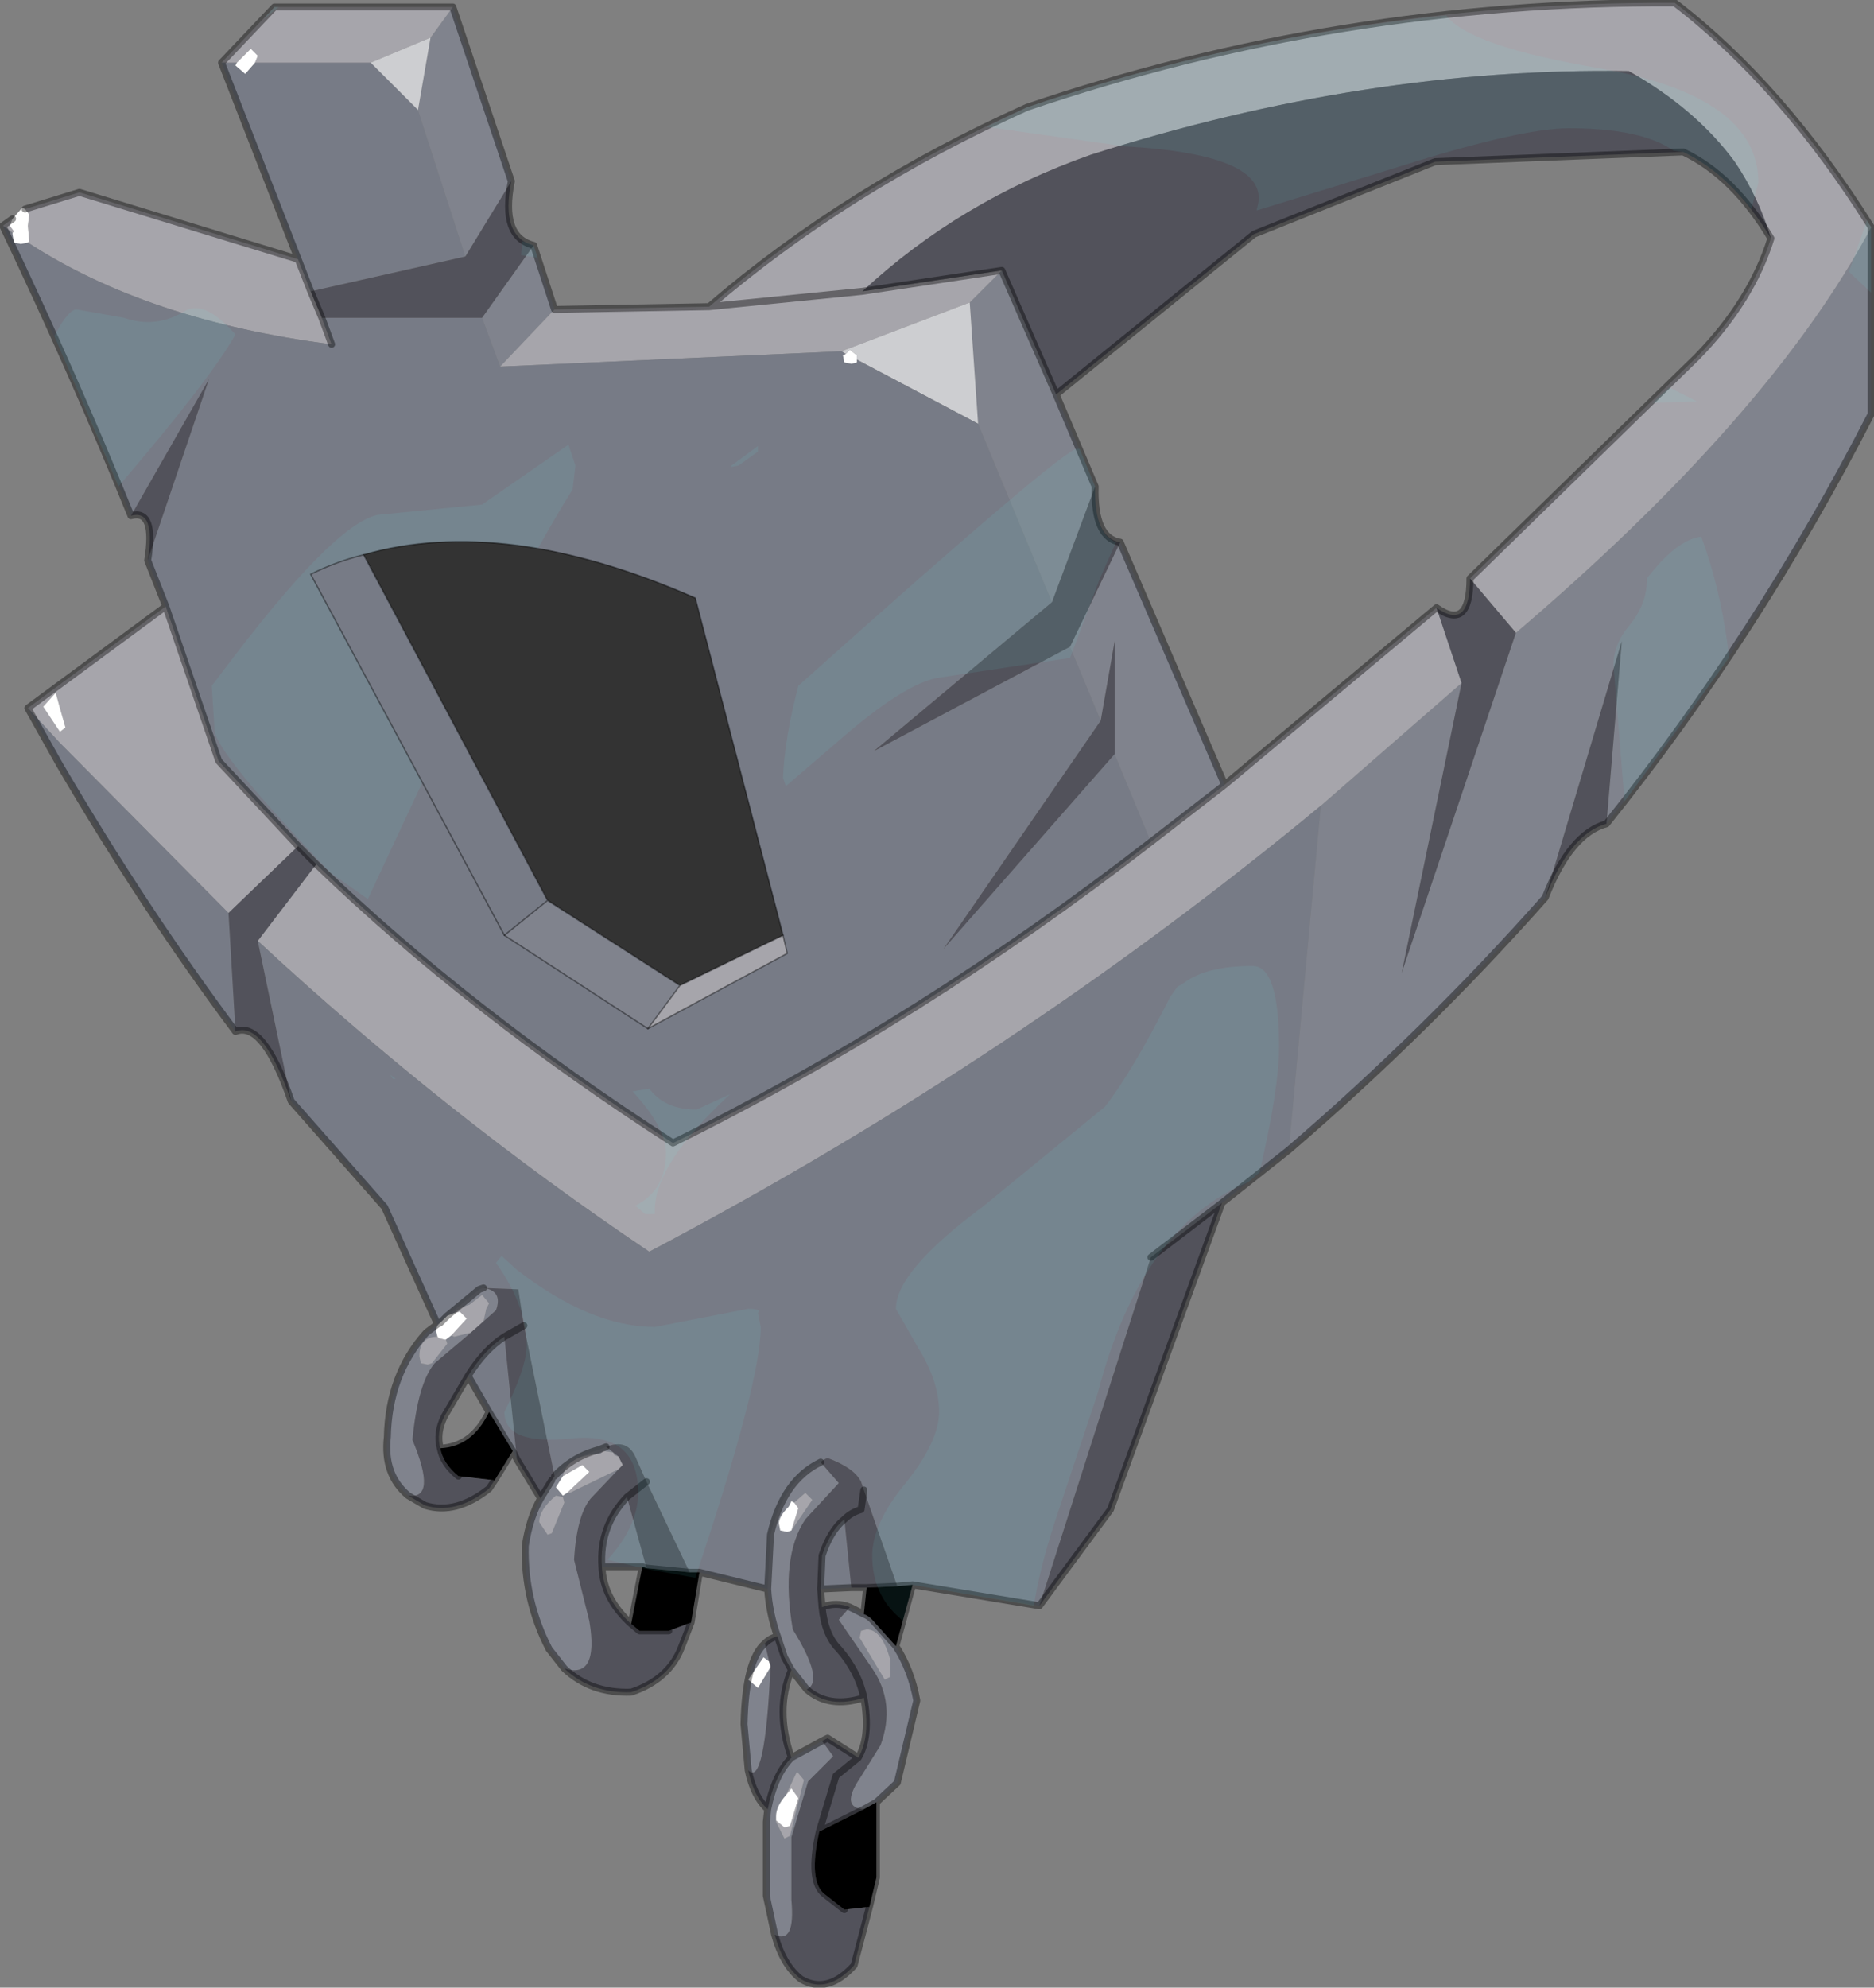 <?xml version="1.0" encoding="UTF-8" standalone="no"?>
<svg xmlns:xlink="http://www.w3.org/1999/xlink" height="71.3px" width="67.25px" xmlns="http://www.w3.org/2000/svg">
  <rect width="100%" height="100%" fill="#808080" stroke="none"/>
  <g transform="matrix(1.0, 0.0, 0.0, 1.0, -241.35, -164.8)">
    <path d="M276.15 175.65 L277.3 174.5 279.25 178.95 280.65 182.25 279.1 186.4 276.45 180.0 276.15 175.65 M261.25 175.9 L259.3 177.95 258.65 176.2 260.5 173.6 261.25 175.9 M308.5 172.95 L308.5 179.65 Q304.45 187.55 299.0 194.35 L299.55 187.8 296.8 197.0 Q292.55 201.8 287.6 206.05 L288.75 193.7 293.8 189.3 291.65 199.7 295.75 187.5 Q304.9 179.7 308.5 172.95 M273.5 223.85 Q274.05 224.7 274.25 225.8 L273.55 228.75 272.8 229.45 272.35 229.7 Q271.5 229.65 272.2 228.6 L272.95 227.4 Q273.5 225.9 272.65 224.65 L271.45 222.9 271.85 222.45 272.35 222.7 Q272.5 222.75 272.65 222.9 L273.5 223.85 M269.15 234.2 L268.85 232.8 268.85 230.15 268.9 229.7 Q269.15 228.45 269.75 227.85 L270.85 227.25 271.25 227.8 270.35 228.7 269.75 230.7 269.75 232.95 Q269.9 234.55 269.15 234.2 M268.2 228.3 L268.05 226.65 Q268.1 224.35 268.8 223.75 L268.95 224.4 268.75 224.25 268.2 225.05 268.55 225.35 269.0 224.6 Q268.8 228.95 268.2 228.3 M269.25 223.5 Q268.95 222.65 268.9 221.8 L269.0 219.85 Q269.45 217.9 270.8 217.25 L271.45 218.0 270.25 219.3 Q269.35 220.65 269.8 223.25 270.95 225.1 270.3 225.4 L269.75 224.7 269.5 224.25 269.25 223.5 M261.6 224.65 L261.05 223.95 Q260.15 222.2 260.2 220.25 260.35 219.25 260.75 218.55 L261.15 217.9 261.25 217.75 Q261.9 217.05 262.85 216.8 L263.1 216.7 263.55 217.05 263.4 217.0 263.35 216.9 263.0 216.85 262.9 216.95 Q261.7 217.0 261.55 217.75 L261.3 218.15 261.55 218.45 261.7 218.35 261.75 218.35 261.8 218.35 263.55 217.5 262.55 218.55 Q262.05 219.15 261.95 220.75 L262.5 222.95 Q262.85 225.05 261.6 224.65 M256.0 218.45 Q255.1 217.7 255.25 216.35 255.3 214.1 256.65 212.6 L257.05 212.3 257.15 212.25 Q257.0 212.35 257.0 212.55 L257.05 212.75 Q256.4 212.75 256.4 213.45 L256.45 213.7 256.7 213.75 256.85 213.7 257.4 213.0 257.35 212.85 257.55 212.7 257.65 212.75 258.25 212.6 256.95 213.7 Q256.35 214.4 256.15 216.45 257.05 218.6 256.0 218.45 M257.6 165.05 L259.7 171.3 258.05 174.0 256.35 168.75 256.8 166.15 257.6 165.05 M285.3 192.95 L282.65 195.0 281.35 191.85 281.35 187.8 280.85 190.65 279.75 188.0 281.55 184.25 285.3 192.95 M269.75 219.7 L270.5 218.6 270.25 218.35 269.85 218.7 269.75 218.65 269.65 218.85 Q269.3 219.2 269.3 219.45 L269.35 219.7 269.6 219.75 269.75 219.7 M272.25 223.3 L272.2 223.55 273.1 225.05 273.3 224.95 273.3 224.35 Q273.0 223.25 272.45 223.25 L272.25 223.3 M269.2 230.1 L269.2 230.15 269.5 230.75 269.7 230.65 270.2 228.65 269.95 228.35 269.55 229.2 Q269.2 229.6 269.2 229.95 L269.2 230.1 M257.4 212.0 L258.55 211.05 258.7 211.0 Q259.4 211.1 259.15 211.8 L258.7 212.2 258.8 211.75 258.9 211.55 258.65 211.25 258.2 211.6 Q257.85 211.7 257.65 211.9 L257.4 212.0 M260.7 219.4 L261.0 219.85 261.15 219.8 261.6 218.7 261.55 218.5 261.3 218.45 Q260.7 218.95 260.7 219.4" fill="#80838d" fill-rule="evenodd" stroke="none"/>
    <path d="M277.3 174.5 L276.15 175.65 271.55 177.4 259.3 177.95 261.25 175.9 266.8 175.8 272.3 175.25 266.8 175.8 Q271.75 171.55 278.2 168.65 289.4 164.85 301.45 164.9 305.3 167.85 308.5 172.95 304.9 179.7 295.75 187.5 L294.1 185.55 302.25 177.6 Q304.2 175.6 304.9 173.35 304.45 171.85 303.6 170.6 302.2 168.7 299.8 167.35 290.4 167.2 280.5 170.35 275.8 172.0 272.3 175.25 L277.3 174.5 M242.35 190.2 L247.3 186.55 249.2 192.1 252.05 195.15 249.55 197.55 243.5 191.45 242.35 190.2 M241.45 172.9 L241.8 172.65 241.7 172.9 241.85 173.1 241.8 173.15 241.45 172.9 M242.25 172.3 L244.2 171.7 252.05 174.1 252.5 175.25 252.9 176.2 253.25 177.15 Q246.65 176.3 242.35 173.5 L242.4 173.45 242.35 172.9 242.4 172.5 242.25 172.3 M249.3 167.05 L251.2 165.05 257.6 165.05 256.8 166.15 254.65 167.05 250.5 167.05 250.6 166.8 250.35 166.55 249.85 167.05 249.3 167.05 M292.9 186.6 L293.8 189.3 288.75 193.7 Q277.75 202.8 264.65 209.7 257.35 204.8 250.6 198.55 L252.7 195.8 Q258.2 201.1 265.5 205.8 274.4 201.4 282.65 195.0 L285.3 192.95 292.9 186.6 M269.85 218.7 L270.25 218.35 270.5 218.6 269.75 219.7 270.0 218.9 269.85 218.7 M272.25 223.3 L272.45 223.25 Q273.0 223.25 273.3 224.35 L273.3 224.95 273.1 225.05 272.2 223.55 272.25 223.3 M269.2 230.1 L269.5 230.35 269.7 230.3 270.0 229.3 269.75 228.95 269.55 229.2 269.95 228.35 270.2 228.65 269.7 230.65 269.5 230.75 269.2 230.15 269.2 230.1 M243.5 191.05 L243.7 190.9 243.5 190.2 243.35 189.65 242.9 190.15 243.5 191.05 M258.7 212.2 L258.25 212.6 257.65 212.75 257.55 212.7 258.1 212.1 257.85 211.85 257.65 211.9 Q257.85 211.7 258.2 211.6 L258.65 211.25 258.9 211.55 258.8 211.75 258.7 212.2 M261.7 218.35 L262.5 217.6 262.25 217.35 261.55 217.75 Q261.7 217.0 262.9 216.95 L263.0 216.85 263.35 216.9 263.4 217.0 263.55 217.05 263.7 217.35 263.55 217.5 261.8 218.35 261.75 218.35 261.7 218.35 M260.7 219.4 Q260.7 218.95 261.3 218.45 L261.55 218.5 261.6 218.7 261.15 219.8 261.0 219.85 260.7 219.4 M257.05 212.75 L257.1 212.8 257.3 212.85 257.35 212.85 257.4 213.0 256.85 213.7 256.7 213.75 256.45 213.7 256.4 213.45 Q256.4 212.75 257.05 212.75" fill="#a6a5ab" fill-rule="evenodd" stroke="none"/>
    <path d="M276.15 175.65 L276.45 180.0 272.1 177.7 272.1 177.55 271.85 177.35 271.7 177.5 271.55 177.4 276.15 175.65 M254.65 167.05 L256.8 166.15 256.35 168.75 254.65 167.05" fill="#cdced1" fill-rule="evenodd" stroke="none"/>
    <path d="M276.45 180.0 L279.1 186.4 272.7 191.75 279.75 188.0 280.85 190.65 275.2 198.85 281.35 191.85 282.65 195.0 Q274.4 201.4 265.5 205.8 258.2 201.1 252.7 195.8 L252.05 195.15 249.2 192.1 247.3 186.55 246.65 184.9 248.85 178.4 246.05 183.3 Q244.05 178.35 241.45 172.9 L241.8 173.15 241.8 173.2 241.85 173.5 242.1 173.55 242.35 173.5 Q246.65 176.3 253.25 177.15 L252.9 176.2 258.65 176.2 259.3 177.95 271.55 177.4 271.7 177.5 271.6 177.55 271.65 177.8 271.9 177.85 272.1 177.8 272.1 177.7 276.45 180.0 M287.6 206.05 L285.2 207.95 282.65 209.9 278.65 222.4 274.1 221.65 273.55 221.7 272.35 218.25 272.25 217.95 Q272.0 217.45 271.05 217.1 270.9 217.15 270.8 217.25 269.45 217.9 269.0 219.85 L268.9 221.8 266.45 221.2 266.1 221.2 264.55 217.95 264.15 217.05 Q263.85 216.4 263.1 216.7 L262.85 216.8 Q261.9 217.05 261.25 217.75 L260.15 212.35 259.95 211.05 258.7 211.0 258.55 211.05 257.4 212.0 257.15 212.25 257.05 212.3 255.15 208.1 251.8 204.3 250.6 198.55 Q257.35 204.8 264.65 209.7 277.75 202.8 288.75 193.7 L287.6 206.05 M259.9 217.15 L259.75 216.85 258.9 215.45 258.15 214.15 Q258.75 213.2 259.45 212.75 L259.9 217.15 M249.8 201.8 Q246.55 197.45 243.5 192.25 L242.35 190.2 243.5 191.45 249.55 197.55 249.8 201.8 M252.05 174.1 L249.3 167.05 249.85 167.05 249.8 167.15 250.15 167.45 250.5 167.05 254.65 167.05 256.35 168.75 258.05 174.0 252.5 175.25 252.05 174.1 M270.8 221.8 L270.85 220.6 Q271.15 219.7 271.65 219.3 L271.9 221.75 270.8 221.8 M263.85 218.5 L264.55 221.05 264.4 221.0 262.95 221.0 Q262.85 219.55 263.85 218.5" fill="#777b86" fill-rule="evenodd" stroke="none"/>
    <path d="M271.7 177.5 L271.85 177.35 272.1 177.55 272.1 177.7 272.1 177.8 271.9 177.85 271.65 177.8 271.6 177.55 271.7 177.5 M241.8 172.65 L242.15 172.25 242.25 172.3 242.4 172.5 242.35 172.9 242.4 173.45 242.35 173.5 242.1 173.55 241.85 173.5 241.8 173.2 241.8 173.15 241.85 173.1 241.7 172.9 241.8 172.65 M269.75 219.7 L269.6 219.75 269.35 219.7 269.3 219.45 Q269.3 219.2 269.65 218.85 L269.75 218.65 269.85 218.7 270.0 218.9 269.75 219.7 M268.95 224.4 L269.0 224.55 269.0 224.6 268.55 225.35 268.2 225.05 268.75 224.25 268.95 224.4 M269.55 229.2 L269.75 228.95 270.0 229.3 269.7 230.3 269.5 230.35 269.2 230.1 269.2 229.95 Q269.2 229.6 269.55 229.2 M250.5 167.05 L250.15 167.45 249.8 167.15 249.85 167.05 250.35 166.55 250.6 166.8 250.5 167.05 M243.5 191.05 L242.9 190.15 243.35 189.65 243.5 190.2 243.7 190.9 243.5 191.05 M261.55 217.75 L262.25 217.35 262.5 217.6 261.7 218.35 261.55 218.45 261.3 218.15 261.55 217.75 M257.4 212.0 L257.65 211.9 257.85 211.85 258.1 212.1 257.55 212.7 257.35 212.85 257.3 212.85 257.1 212.8 257.05 212.75 257.0 212.55 Q257.0 212.35 257.15 212.25 L257.4 212.0" fill="#ffffff" fill-rule="evenodd" stroke="none"/>
    <path d="M279.1 186.4 L280.65 182.25 Q280.6 184.1 281.55 184.25 L279.75 188.0 272.7 191.75 279.1 186.4 M279.25 178.95 L277.3 174.5 272.3 175.25 Q275.8 172.0 280.5 170.35 290.4 167.2 299.8 167.35 302.2 168.7 303.6 170.6 304.45 171.85 304.9 173.35 303.55 171.1 301.75 170.25 L292.85 170.6 286.35 173.2 279.25 178.95 M299.0 194.35 Q297.7 194.7 296.8 197.0 L299.55 187.8 299.0 194.35 M285.2 207.95 L281.2 218.95 278.65 222.4 282.65 209.9 285.2 207.95 M272.55 233.2 L272.0 235.3 Q271.05 236.35 270.1 235.8 269.45 235.3 269.15 234.2 269.9 234.55 269.75 232.95 L269.75 230.7 270.35 228.7 271.25 227.8 270.85 227.25 271.05 227.15 272.15 227.85 Q272.6 227.1 272.35 225.7 271.1 226.1 270.3 225.4 270.95 225.1 269.8 223.25 269.35 220.65 270.25 219.3 L271.45 218.0 270.8 217.25 Q270.9 217.15 271.05 217.1 272.0 217.45 272.25 217.95 L272.35 218.25 272.25 218.95 Q271.9 219.05 271.65 219.3 271.9 219.05 272.25 218.95 L272.35 218.25 273.55 221.7 272.45 221.75 271.9 221.75 271.65 219.3 Q271.15 219.7 270.85 220.6 L270.8 221.8 270.85 222.45 Q270.95 223.45 271.45 223.95 272.15 224.75 272.35 225.7 272.15 224.75 271.45 223.95 270.95 223.45 270.85 222.45 271.35 222.25 271.85 222.45 L271.45 222.9 272.65 224.65 Q273.5 225.9 272.95 227.4 L272.2 228.6 Q271.5 229.65 272.35 229.7 L270.75 230.5 271.35 228.5 272.15 227.85 271.35 228.5 270.75 230.5 Q270.35 232.3 270.95 232.75 L271.65 233.3 272.55 233.2 M268.9 229.7 Q268.4 229.25 268.2 228.3 268.8 228.95 269.0 224.6 L269.0 224.55 268.95 224.4 268.8 223.75 Q269.0 223.55 269.25 223.5 L269.5 224.25 269.75 224.7 Q269.15 226.15 269.75 227.85 269.15 228.45 268.9 229.7 M266.15 223.0 L265.8 223.9 Q265.35 225.05 264.0 225.5 262.55 225.55 261.6 224.65 262.85 225.05 262.5 222.95 L261.95 220.75 Q262.05 219.15 262.55 218.55 L263.55 217.5 263.7 217.35 263.55 217.05 263.1 216.7 Q263.85 216.4 264.15 217.05 L264.55 217.95 266.1 221.2 264.55 221.05 263.85 218.5 264.55 217.95 263.85 218.5 Q262.85 219.55 262.95 221.0 263.0 222.15 264.0 223.05 L264.3 223.3 265.35 223.3 266.15 223.0 M260.75 218.55 L259.9 217.15 259.45 212.75 260.15 212.35 259.45 212.75 Q258.75 213.2 258.15 214.15 L257.3 215.6 Q257.0 216.2 257.15 216.75 257.25 217.3 257.8 217.75 L259.1 217.9 258.9 218.2 Q257.7 219.15 256.6 218.8 L256.0 218.45 Q257.05 218.6 256.15 216.45 256.35 214.4 256.95 213.7 L258.25 212.6 258.7 212.2 259.15 211.8 Q259.4 211.1 258.7 211.0 L259.95 211.05 260.15 212.35 261.25 217.75 261.15 217.9 260.75 218.55 M251.8 204.3 Q250.8 201.4 249.8 201.8 L249.55 197.55 252.05 195.15 252.7 195.8 250.6 198.55 251.8 204.3 M246.65 184.9 Q246.95 183.05 246.05 183.3 L248.85 178.4 246.65 184.9 M259.7 171.3 Q259.3 173.3 260.5 173.6 L258.65 176.2 252.9 176.2 252.5 175.25 258.05 174.0 259.7 171.3 M292.9 186.6 Q294.1 187.45 294.1 185.55 L295.75 187.5 291.65 199.7 293.8 189.3 292.9 186.6 M280.85 190.65 L281.35 187.8 281.35 191.85 275.2 198.85 280.85 190.65" fill="#52525b" fill-rule="evenodd" stroke="none"/>
    <path d="M274.1 221.65 L273.5 223.85 272.65 222.9 Q272.5 222.75 272.35 222.7 L272.45 221.75 273.55 221.7 274.1 221.65 M272.8 229.45 L272.8 232.15 272.55 233.2 271.65 233.3 270.95 232.75 Q270.35 232.3 270.75 230.5 L272.35 229.7 272.8 229.45 M266.45 221.2 L266.15 223.0 265.35 223.3 264.3 223.3 264.0 223.05 264.4 221.0 264.55 221.05 266.1 221.2 266.45 221.2 M259.75 216.85 L259.1 217.9 257.8 217.75 Q257.25 217.3 257.15 216.75 258.3 216.7 258.9 215.45 L259.75 216.85" fill="#000000" fill-rule="evenodd" stroke="none"/>
    <path d="M280.65 182.25 L279.25 178.95 277.3 174.5 272.3 175.25 266.8 175.8 261.25 175.9 260.5 173.6 Q259.3 173.3 259.7 171.3 L257.6 165.05 251.2 165.05 249.3 167.05 252.05 174.1 244.2 171.7 242.25 172.3 M304.9 173.35 Q303.55 171.1 301.75 170.25 L292.85 170.6 286.35 173.2 279.25 178.95 M266.8 175.8 Q271.75 171.55 278.2 168.65 289.4 164.85 301.45 164.9 305.3 167.85 308.5 172.95 L308.5 179.65 Q304.45 187.55 299.0 194.35 297.7 194.7 296.8 197.0 292.55 201.8 287.6 206.05 L285.2 207.95 281.2 218.95 278.65 222.4 274.1 221.65 273.5 223.85 Q274.05 224.7 274.25 225.8 L273.55 228.75 272.8 229.45 272.8 232.15 272.55 233.2 272.0 235.3 Q271.05 236.35 270.1 235.8 269.45 235.3 269.15 234.2 L268.85 232.8 268.85 230.15 268.9 229.7 Q268.4 229.25 268.2 228.3 L268.05 226.65 Q268.1 224.35 268.8 223.75 269.0 223.55 269.25 223.5 268.95 222.65 268.9 221.8 L266.45 221.2 266.15 223.0 265.8 223.9 Q265.35 225.05 264.0 225.5 262.55 225.55 261.6 224.65 L261.05 223.95 Q260.15 222.2 260.2 220.25 260.35 219.25 260.75 218.55 L259.9 217.15 259.75 216.85 259.1 217.9 258.9 218.2 Q257.7 219.15 256.6 218.8 L256.0 218.45 Q255.1 217.7 255.25 216.35 255.3 214.1 256.65 212.6 L257.05 212.3 255.15 208.1 251.8 204.3 Q250.8 201.4 249.8 201.8 246.55 197.45 243.5 192.25 L242.35 190.2 247.3 186.55 246.65 184.9 Q246.95 183.05 246.05 183.3 244.05 178.35 241.45 172.9 L241.8 172.65 M294.1 185.55 L302.25 177.6 Q304.2 175.6 304.9 173.35 M292.9 186.6 Q294.1 187.45 294.1 185.55 M292.9 186.6 L285.3 192.95 282.65 195.0 Q274.4 201.4 265.5 205.8 258.2 201.1 252.7 195.8 L252.05 195.15 249.2 192.1 247.3 186.55 M281.55 184.25 Q280.6 184.1 280.65 182.25 M285.3 192.95 L281.55 184.25 M270.3 225.4 Q271.1 226.1 272.35 225.7 272.15 224.75 271.45 223.95 270.95 223.45 270.85 222.45 L270.8 221.8 270.85 220.6 Q271.15 219.7 271.65 219.3 271.9 219.05 272.25 218.95 L272.35 218.25 M273.55 221.7 L274.1 221.65 M270.8 217.25 Q269.45 217.9 269.0 219.85 L268.9 221.8 M272.45 221.75 L273.55 221.7 M271.85 222.45 L272.35 222.7 272.45 221.75 271.9 221.75 270.8 221.8 M272.35 229.7 L272.8 229.45 M272.35 222.7 Q272.5 222.75 272.65 222.9 L273.5 223.85 M269.75 224.7 L270.3 225.4 M269.25 223.5 L269.5 224.25 269.75 224.7 Q269.15 226.15 269.75 227.85 L270.85 227.25 271.05 227.15 272.15 227.85 Q272.6 227.1 272.35 225.7 M270.85 222.45 Q271.35 222.25 271.85 222.45 M272.15 227.85 L271.35 228.5 270.75 230.5 272.35 229.7 M269.75 227.85 Q269.15 228.45 268.9 229.7 M270.75 230.5 Q270.35 232.3 270.95 232.75 L271.65 233.3 M285.2 207.95 L282.65 209.9 M253.25 177.15 L252.9 176.2 252.5 175.25 252.05 174.1 M261.25 217.75 Q261.9 217.05 262.85 216.8 L263.1 216.7 M266.1 221.2 L266.45 221.2 M257.4 212.0 L258.55 211.05 258.7 211.0 M260.15 212.35 L259.45 212.75 Q258.75 213.2 258.15 214.15 L257.3 215.6 Q257.0 216.2 257.15 216.75 257.25 217.3 257.8 217.75 M259.75 216.85 L258.9 215.45 Q258.3 216.7 257.15 216.75 M261.15 217.9 L260.75 218.55 M264.55 217.95 L263.85 218.5 Q262.85 219.55 262.95 221.0 263.0 222.15 264.0 223.05 L264.3 223.3 265.35 223.3 M264.55 221.05 L266.1 221.2 M257.15 212.25 L257.05 212.3 M257.15 212.25 L257.4 212.0 M264.55 221.05 L264.4 221.0 264.0 223.05 M264.4 221.0 L262.95 221.0 M258.15 214.15 L258.9 215.45" fill="none" stroke="#000000" stroke-linecap="round" stroke-linejoin="round" stroke-opacity="0.4" stroke-width="0.25"/>
    <path d="M245.8 176.2 Q246.95 176.6 248.0 175.95 248.7 175.55 249.8 176.8 248.9 178.4 245.6 182.25 L243.3 176.85 Q243.8 175.9 244.1 175.9 L245.8 176.2 M283.85 200.05 Q284.65 199.45 286.3 199.45 287.25 199.45 287.25 202.35 287.25 203.85 286.55 206.85 L286.15 207.2 Q282.3 208.8 280.75 214.75 L279.2 219.4 Q278.65 221.1 278.45 222.4 L274.1 221.65 273.75 222.95 273.65 222.85 Q272.65 222.0 272.65 220.6 272.65 219.45 273.85 218.0 275.05 216.5 275.05 215.45 275.05 214.35 274.3 213.15 L273.5 211.75 Q273.5 210.4 276.6 208.1 L281.0 204.5 Q281.95 203.3 283.35 200.55 L283.6 200.2 283.85 200.05 M300.45 185.6 L300.45 185.55 300.65 185.3 Q301.6 184.15 302.4 184.05 303.15 186.1 303.4 188.4 L299.65 193.55 299.25 188.65 Q299.25 187.9 299.85 187.2 300.45 186.45 300.45 185.6 M308.5 175.3 L307.7 174.55 308.35 172.7 308.5 172.95 308.5 175.3 M301.25 178.7 L302.25 179.2 300.65 179.25 301.25 178.7 M276.75 169.35 L278.2 168.65 Q285.55 166.15 293.25 165.35 294.05 166.45 298.75 167.25 304.45 168.25 304.45 171.35 L304.2 172.3 Q303.1 170.9 301.75 170.25 L301.4 170.2 Q300.25 169.4 297.65 169.4 295.95 169.4 291.65 170.75 L286.45 172.35 286.45 172.3 Q287.1 170.35 281.7 170.05 L276.75 169.35 M280.1 180.9 L280.65 182.25 Q280.6 183.95 281.4 184.25 L280.8 185.6 279.75 188.4 275.1 189.1 Q273.85 189.25 271.3 191.5 L269.55 193.0 269.45 192.7 Q269.5 191.3 270.0 189.4 279.5 180.9 280.0 180.9 L280.1 180.9 M251.35 165.05 L250.8 165.5 251.2 165.05 251.35 165.05 M260.5 173.6 L260.65 174.05 260.05 173.95 260.1 173.45 260.5 173.6 M264.85 212.4 L268.2 211.75 Q268.7 211.75 268.55 211.9 L268.65 212.4 Q268.65 214.4 266.3 221.4 L264.4 221.05 264.4 221.0 264.2 221.0 263.15 220.75 Q264.25 219.55 264.25 218.35 264.25 216.15 261.85 216.4 259.45 216.65 259.45 215.45 260.25 213.85 260.25 213.05 260.25 211.65 259.15 210.1 L259.35 209.85 259.9 210.35 Q262.55 212.4 264.85 212.4 M266.35 204.6 L267.55 204.05 Q264.85 206.55 264.85 208.2 L264.85 208.35 264.5 208.35 264.15 208.05 Q265.25 207.5 265.25 206.15 265.25 205.25 264.05 203.95 L264.65 203.85 Q265.2 204.6 266.35 204.6 M255.45 203.5 L255.35 203.35 255.55 203.5 255.45 203.5 M267.85 181.5 L267.6 181.55 267.6 181.5 268.55 180.8 268.55 181.0 267.85 181.5 M258.65 182.9 L261.75 180.75 262.0 181.5 261.9 182.35 Q260.35 184.85 258.55 188.5 L254.55 197.05 253.2 196.1 Q249.1 191.8 249.05 191.0 L248.95 189.4 249.75 188.35 Q253.65 183.25 255.1 183.25 L258.65 182.9" fill="#66ffff" fill-opacity="0.078" fill-rule="evenodd" stroke="none"/>
    <path d="M269.45 198.35 L265.75 200.15 261.0 197.1 254.4 184.7 Q259.45 183.25 266.3 186.25 L269.45 198.35" fill="#333333" fill-rule="evenodd" stroke="none"/>
    <path d="M265.75 200.15 L264.6 201.7 259.45 198.35 261.0 197.1 265.75 200.15" fill="#80838d" fill-rule="evenodd" stroke="none"/>
    <path d="M259.45 198.35 L252.5 185.4 Q253.4 184.95 254.4 184.7 L261.0 197.1 259.45 198.35" fill="#777b86" fill-rule="evenodd" stroke="none"/>
    <path d="M269.45 198.35 L269.6 199.0 264.6 201.7 265.75 200.15 269.45 198.35" fill="#a6a5ab" fill-rule="evenodd" stroke="none"/>
    <path d="M264.6 201.7 L269.6 199.0 269.45 198.35 266.3 186.25 Q259.45 183.25 254.4 184.7 253.4 184.95 252.5 185.4 L259.45 198.35 264.6 201.7" fill="none" stroke="#000000" stroke-linecap="round" stroke-linejoin="round" stroke-opacity="0.4" stroke-width="0.05"/>
    <path d="M269.45 198.35 L265.75 200.15 264.6 201.7 M261.0 197.1 L265.75 200.15 M261.0 197.1 L254.4 184.7 M259.45 198.35 L261.0 197.1" fill="none" stroke="#000000" stroke-linecap="round" stroke-linejoin="round" stroke-opacity="0.4" stroke-width="0.05"/>
  </g>
</svg>
